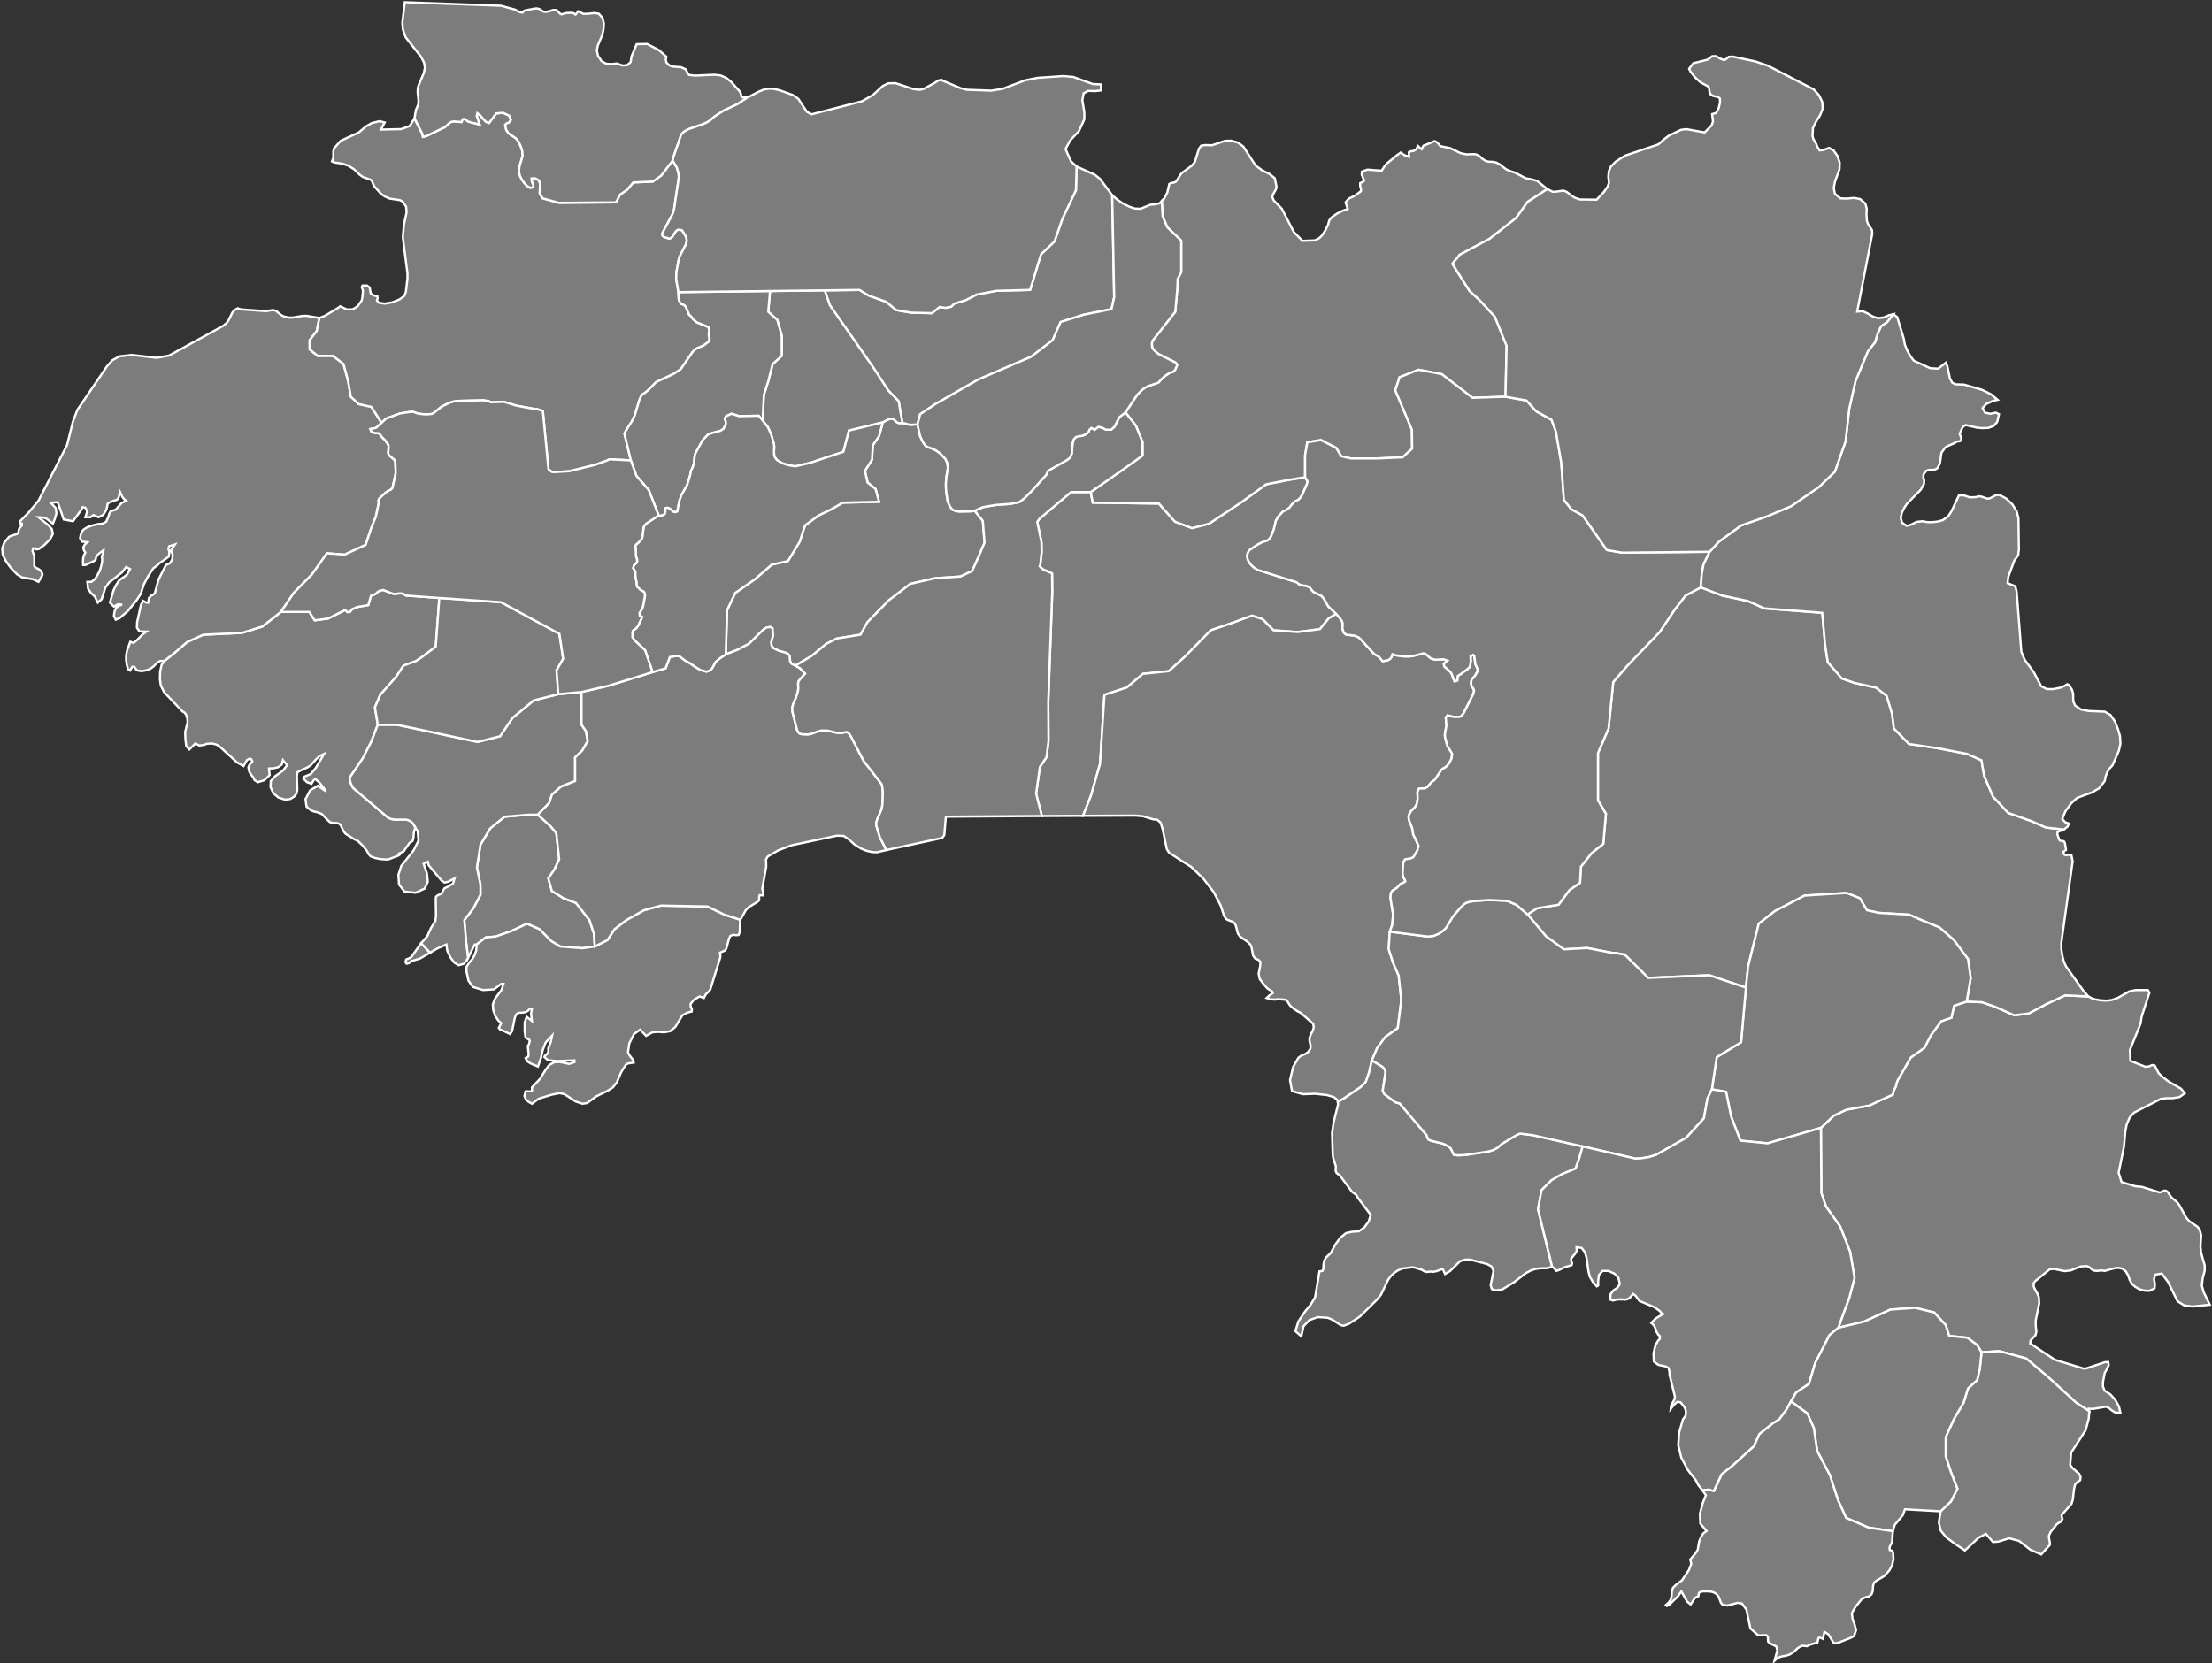 <?xml version="1.0"?>
<!--
************* Copyright (c) 2017 Pareto Softare, LLC DBA Simplemaps.com *******************		
************* Free for Commercial Use, full terms at  http://simplemaps.com/resources/svg-license ************
************* Attribution is appreciated! http://simplemaps.com ***************************
-->
<svg baseprofile="tiny" fill="#7c7c7c" height="752" stroke="#ffffff" strokeLinecap="round" strokeLinejoin="round" strokeWidth="2"  version="1.2" viewbox="0 0 1000 752" width="1000" xmlns="http://www.w3.org/2000/svg">
 <rect width="100%" height="100%" fill="#333333" stroke="none"/>
 <path d="M944.5 638.1l-5.9-3.8-12.9-11.8-9.7-8.2-12.1-3.3-8.1 0.5-2-3.3-4.5-3.3-8.1-0.8-1.6-4.9-5.2-5.7-8.5-2.1-11.3 0.8-11.8 5.4-11.7 2.8 2-5.7 2.9-7.8 2.4-9-2-11.8-4.5-11.5-6.4-9-2.1-6.1-0.2-29.5 5.8-5.5 5.7-2.7 10.4-1.9 5.7-2.7 4.9-2.2 0.3-1.5 1.1-2.3 0.3-1.4 0.5-1.3 5.9-10.3 6.2-4.4 3-5.8 4.6-6.2 4.6-1.6 1.2-5.4 5.7-1.9 6.9 0.3 5.8 2 8.8 3.9 6.5-0.8 8.1-4.3 8.4-3.9 10.5 0.5 2.2 1.1 2.9 0.6 3.1 0.2 2.4-0.3 2.8-1 5.1-2.9 2.8-0.6 5.6 0 0.7 1.2-3.5 10.8-0.5 3.2-4.8 11.9 0.2 4.9 6.8 2.7 1.7-0.2 1.3-0.6 1.2 0.2 1.8 3.5 1.5 1.5 3 2.3 5.6 3.2 1.7 2.1-2.4 1.7-3.2 0.5-2.7 0-2.5 0.3-12.1 6.2-2 2.2-1.4 3.3-0.6 3.2-0.6 6.7-2.4 11.8 1.3 4.2 6.2 1.9 3 0.3 8 2.5 0.6-0.1 1.4-0.7 0.8 0 0.9 0.6 1.1 1.7 0.6 0.8 2.6 2.2 0.9 1.2 3.2 5.8 1.3 1.5 3.7 2.5 1 1.2 0.7 2.6-0.3 5.2 0.3 2.9 1.6 5.6 0 2.4-0.9 3.4-0.4 3.3 0.8 2.9 2.8 5.8-7.8 0.8-3.8-0.5-3-1.9-4.2-8.6-2.9-3.9-3 0.5-0.5 2.1 0.4 2.2-0.2 1.9-2.3 1.1-2.3-0.1-2.2-0.6-1.9-1.1-1.5-1.3-1-1.8-0.7-2-1-1.8-1.6-1.3-1.9-0.4-2.1 0.3-4 1.1-1.3-0.2-2.3 0.2-1.1-0.1-0.9-0.4-1.5-1.3-1.1-0.4-2.7 0.2-4.5 1.8-2.8 0.3-4.8-1-1.9 0.2-6.5 5.3-0.7 0.9 0 1.6 0.7 1.5 0.9 1.5 0.7 1.7 0.2 2.8-1.6 7.8 0 2.5 0.3 2.6-0.4 1.6-2.2 2.3-0.2 1.4 11.2 7.4 13.1 4 1.3-0.2 8.1-2.7 1.6-0.1 0.2 1.4-0.8 1.8-1 1.7-0.8 4.2 0 2 0.8 1.9 2.5 1.6 2.2 2.4 1.7 3 0.7 3-2.4-0.2-1.6-1-1.3-1.1-1.3-0.5-5.7 1-2-0.1 0.2 1.1z" id="GIN5627" name="Beyla">
 </path>
 <path d="M198.6 270.4l-1.6 22-6.5 4.9-2.4 1.6-5.7 2.1-3.2 4.9-7.3 8.3-2.4 5.7 1.3 7.8-3 7.8-3.8 7.4-5.2 7.7-0.5 0.7-0.2 1 0.4 1.7 0.9 1.9 0.6 0.7 15.4 13.1 1.3 0.6 1.6 0.3 5.2 0 0.9 0.2 1.3 0.6 1.1 1.1 1.3 2.2 0 0.3-0.5-0.4-0.5 1.8-0.2 2.6-0.4 1.3-1.4 0.9-2.7 3.9-1.9 0.8 0.2 0.6-0.6 0.4-4.7 1.8-3.4-0.2-2.4-0.5-2-0.7-0.9-1-0.8-1.5-1.9-2.4-2.2-2.1-2-1-3.6-2.3-0.8-1-1.6-3.2-1.2-0.6-2.3-0.1-1.1-0.3-1-0.9-2.7-2.8-2-0.8-1.4-0.3-1.4-0.5-2.1-1.7-0.5-3.4 2.1-4 3.5-2.1 3.6 2.5-1-1.6-1.9-2.3-1.8-1.6-0.7 0.4-1.1 1.7-2-0.7-1.6-1.6 0.4-0.9 2.9-1.2 2.3-2.8 3.7-6.3-2 1-1.4 1.2-2.7 3-1.4 0.9-3.7 1.7-0.9 0.6-0.2 1.7 0.2 6.3-0.4 1.6-1.1 1.4-1.7 1-2.3 0.3-3.1-1-2.3-2-1.2-2.7 0.1-2.7 2.1-2.3 3.4-2.4 1.9-2.5-1.9-2.3-0.5 2-1.6 1.2-2 0.5-2.2 0.1 0.3 3-2.4 2.3-3 0.9-1.5-1-0.4-1-0.9-1.2-1-1.5-0.4-2 0.4-1 1.4-1.7-0.5-1-0.7-0.3-1.3 0.7-1.5 2.7-3-1.7-8.1-7.4-1.4-0.7-1.8-0.4-2.1 0.1-1.8 0.6-1.8 0.2-1.8-0.9-2.7 2.7-1.4-1.5-0.4-3.3-0.1-3.1 1.1-4.4-0.1-1.7-0.6-1.8-0.7-0.9-0.9-0.5-8.3-8.7-1.5-3-0.4-2.9 0.1-3.5 0.7-3.1 1.3-1.7 5-4 5.2-4.5 7.3-3.3 17.4-0.8 9.3-2.9 8.4-6.6 12.8 0 2.5 3.8 6-0.8 7.8-3.9 1 1 1.1-0.1 0.9-1.2 2.3-1 5.1-0.9 1.2-4.2 1.2-0.4 1.1-0.6 0.9-0.9 1.1-0.5 1.3-0.2 3.6 1.4 1.3 0.4 2.5-0.3 1.5 0.1 1.3 0.9 15.1 1.1z" id="GIN5628" name="Boffa">
 </path>
 <path d="M144.4 143.8l-1.2 5.9-3.2 4.1 0 4.2 3.6 2.9 6.9 0 4.8 3.7 2.1 7.8 1.2 7 3.6 3.3 5.7 1.3 4.6 7.2-2.5 2.3-2.6 0.5 0.6 1.3 1.4 0.5 1.7 0.1 0.6 0.4 1.2 1.6 1 0.9 1.6 2.2 0.2 0.9-0.2 3 0.3 0.9 2.6 2.2 0.3 0.7 0.2 5-0.2 1.3-1.3 5.7-0.8 0.8-1.3 0.6-1.1 0.8-2.7 2.5-0.4 0.8 0.1 1.4-1.3 6.1-2.1 5.2-2.5 7.5-9.5 4.4-8-0.6-6.8 9.6-8.1 8.2-5.9 8.7-8.4 6.6-9.3 2.9-17.4 0.8-7.3 3.3-5.2 4.5-5 4-2.1 0.1-1.5 1-1.3 1.4-1.5 1.1-1.8 0.7-2.3 0.4-2.1-0.4-1.1-1.6-0.9 0-1 1.7-0.9-0.6-0.6-2-0.3-2.4 0.1-2.4 0.4-1.8 1.4-3.8 1.5 0.5 1.8-1.5 2-2.1 2-1.5-3.2-0.1-1.1-1.7 0.1-2.5 1.7-7.7 1-1.9 1.5 0.8 0.8 0 0.3-2 1-1.1 1.1-0.6 0.6-0.6 1.7-6.2 3.3-6.5 1.8-0.8 1.1-1.8 0.1-2.2-0.7-1.9 1.8-2.6-2.6 0.8-0.4 1.1 0.5 1.5-0.3 2.1-4.5 3.2-0.5 0.6-2 1.5-2.3 3.5-1.9 3.6-1.5 4.5-1.9 2.9-3.8 4.7-3.8 3.3-1.8 0.7-0.8-1.7 0.3-2.1 0.7-1.5 1.2-1 1.5-0.5-1.8-0.2-1.9 1.1-1.8-1.8 1.6-5.5 1.1-2.3 1.4-2.2 0.9-0.7 1.9-1.3 0.9-0.8 1.3-2.4-1.8-0.9-1.8 2.4-6 4.7-1.6 2.3-1.6 5.1-1.8 1.6-1.3-2.7-1.8-1.7-1.3-1.9-0.3-3.1 1.8 0 1.6-1.2 1.2-1.9 0.9-1.7 0.6-1.8 0.5-2.1 0.1-1.7-0.2-1 0.6-1.4 0.2-1.5-2.5 1.9-0.8 1.1-0.3 1.3-0.7 0.6-3.9 1.8-1 0-0.1-1.6 0.1-1.4 0.3-1.4 0.7-1.2-0.8-1.3-0.1-1.2 0.6-1.1 1.2-1.1-2.5-0.3-0.8-1.6 0.4-2 1-1.7 1.7-1.1 2.4-0.9 2.5-0.6 2.2-0.2 1.6-0.9 0.9-2 0.6-1.9 0.6-0.9 2.2-0.6 2.6-3 2.1-1.1-1-0.8-0.7-0.9-1-2.2-0.7 2.6-0.7 0.9-1.7 0.5-2.1 0.9-0.4 0.3-0.6 2.8-1.4 2.3-2.1 1.1-2.4-1-1.3 1-2.3 0 0.8-2.6-0.8-1.7-1.2-0.3-0.7 1.3-3.7 5.1-4.2-0.8-2.7-7.8-3.2 0.2 2.3 2.4 0.3 2.5-0.7 2.4-0.9 2.2-2.8-2.2-1.6-0.6-2.1-0.1 4.4 3.5 1.6 1.8 0.5 2.2-1.3 2.5-2.6 2.6-2.5 1.8-1.1 0.1-0.2-0.4-1.3 0-0.2 1.3 0.8 2 0 4.7 0.6 0.7 1.3 0.6 1.2 0.9 0.6 1.5-0.2 0.7-1.6 2.7-2.5-1.2-4.9-0.8-2.3-1.4-2.9-3-2.2-3.1-1.4-2.9-0.2-2.7 0.9-2.6 2.1-2.6 1-0.5 2.6-0.8 0.6-0.5 0.5-2 1.2-1.4 0-0.8-0.6 0-0.2-1.1 3.8-3.9 4.5-5.4 12.9-25.1 2.7-10.8 2-5.2 13.4-19.7 2.4-2.7 3.3-1.8 5.5-0.6 11.2 1.3 5.6-1 24.4-13.4 1.7-1.4 0.9-1.3 1.6-3.3 1-1.2 1.5-0.8 1.4 0.5 11.3 0.8 3.1-0.5 1.4 0.3 2.3 1.9 1.3 0.7 2.2 0.5 1.9 0 4-0.7 2.1-0.1 5.9 1z" id="GIN5629" name="Boke">
 </path>
 <path d="M194.4 430.8l-4.6 2.7-3.8 1.1-1.1 0.9-1.1 0.3-0.5-0.7 0.3-1.2 1.5-0.6 0.9-0.6 4.4-6.2 4 4.3z" id="GIN5630" name="Conakry">
 </path>
 <path d="M268.9 428l-5.6 0.8-10.1-0.8-4.1-2.5-5.2-5.3-5.7-2.5-6.9 3.3-7.2 2.5-4.5 0.4-4.1 3.2-0.9 0-3 6.1-0.9-7.3-0.8-9.8 4.1-5.4 3.2-6.1 0-4.5-1.6-7.8 1.6-10.3 4.4-7.4 6.5-5.3 10.9-0.9 4.1 0 5.6 5 2.8 3.3 1.3 11.9-2.1 4.5-2.8 4.1 1.6 5.7 5.3 3.3 5.6 2.1 6.1 7.8 2 6.1 0.4 5.8z" id="GIN5631" name="Coyah">
 </path>
 <path d="M604.1 277.6l-3.4 2-4 4.9-10.1 1.3-10.9-0.8-4.9-5-4.8-1.6-8.9 3.3-9.7 3.3-11.7 11.9-7.3 6.6-11.7 1.2-7.3 6.2-10.1 3.3-2 31.2-4.1 14.4-3.6 9.1-18.6 0.1-2.6-10.1 1.7-12.1 3-4.4 0.9-7.3-0.1-17.8 1.8-49.7-0.1-8.3-4.2-1.9-1.4-1.3 0.3-0.9 0.6-5.6-0.1-4.5-1.9-9.1 1.1-1.5 14.2-12 8.9 0 0.9 4.8 29.9 0.4 2.9 3.3 4.4 4.9 7.7 2.9 7.7-2 14.9-9.9 10.9-7.9 10.2-2 7.4-1.2 1.1 1.8-0.2 1.1-2.1 4.9-0.9 1.4-0.8 0.9-1.9 1-1.3 1.4-0.9 1.2-1.6 1.2-1.3 0.5-2.2 2.4-1.1 1.9-0.9 3.8-1.2 3.1-0.9 1.4-0.9 0.7-1.5 0.4-1.4 0.6-1.8 1-3.5 2.4-0.6 1.2-0.3 1.2 0.2 1.4 0.5 1.2 0.9 1.3 1.2 1.2 1.7 1.2 17.9 5.7 1.1 0.9 1.4 0.5 1.9 0.2 1.5 0.7 1.3 1.7 0.6 0.5 3.4 1.6 1.1 1.3 1.8 3.2 0.4 0.5 3.4 3.2z" id="GIN5632" name="Dabola">
 </path>
 <path d="M408 191.3l0.9 0.1 2.5 0.7 3.4-0.2 1.2 5.4 1.3 2.7 1.2 1.7 1.3 0.6 1.5 0.5 1.9 0.9 1.9 1.4 2.3 2.4 0.9 2 0.2 2.3-0.7 4.2-0.2 3 0.1 2.9 0.7 4.7 1 2.3 1.1 1.5 1.4 0.6 1.5 0.3 5.8-0.1 1.4-0.3 3.7 4.6 0.8 9.9-2.8 6.6-2.8 6.2-5.3 2.5-11.7 0.8-10.9 2.5-9.7 7.4-9.7 9.9-3.2 5.7-10.6 1.7-4.8 2.4-6.5 5.4-7.5 4.5-1.7-0.8-0.7-1.1-0.3-2.7-0.9-0.9-1.3-0.5-2.6-0.7-2.6-1.3-0.7-1.1-0.2-1.4 0.8-2.9-0.2-3.5-1-0.6-1.7 0.3-1.5 1-6.4 6.3-5.1 2.7-5.4 2.1 0.6-20 3.7-7.8 8.9-6.2 7.6-6.6 7.3-1.6 5.3-8.7 2.4-7.4 6.1-4.5 6-2.9 4.9-2.9 16.5-0.4-1.6-5.8-3.6-2.9-1.2-5.3 3.2-5 0.4-6.6 2.8-4.1 1.7-6.2 2.3-1.3 1.6-0.4 1 0.3 1.4 1.3 0.8 0.4 1.8 0z" id="GIN5633" name="Dalaba">
 </path>
 <path d="M699.5 85.5l-8.9 5.8-5.2 7.3-12 9.4-13.5 7.2-1 1.4-1.2 1.3-1.1 1.4 7.7 12.2 4.8 4.4 6.7 7.3 5.3 13.2-0.5 23-14.9 0.5-13.9-10.7-10.5-2-8.6 3.4-1.9 5.9 7.5 17.8 0.1 8.6-4.3 3.9-11 0.5-12.5 0-4.3-1-2.2-3.7-6.9-3.6-6.2 1-1 5.9 0 9.9-7.4 1.2-10.2 2-10.9 7.9-14.9 9.9-7.7 2-7.7-2.9-4.4-4.9-2.9-3.3-29.9-0.4-0.9-4.8 14.9-10.4 8.5-6.1 0-6.1-3-7.4-4.7-6 5.4-8.1 2.1-2.1 1.2-0.9 1.5-0.8 4.7-1.6 1.5-1.7 1.6-1.4 2-1.3 1.6-0.5 0.9-1 0.9-2.1-0.7-1-7.8-3.9-2-1.7-0.8-1.1-0.2-1.8 0.3-1.4 10.3-13.1 0.9-10.1 0.2-4.8 1.6-3 0-14.3-6.3-6-2.1-5-0.4-6.9 1.1-1.1 1.4-2.7 0.9-3.9 0.9-0.5 1.1-0.1 1.1-0.5 1.9-3 0.7-0.9 4.4-3.2 1.5-1.8 1.8-5.9 1-1.4 1.8-0.3 3.1 0.1 5.9-2 2.7-0.1 3.2 0.9 2.4 1.8 5.5 8.5 3.1 2.3 3.1 1.5 2.5 2 0.8 3.9-0.3 1.2-1.4 2.4-0.2 1.1 0.7 1.5 3.6 3.7 5.4 10.5 3.9 4 5.6-0.2 2-1 1.3-1.3 1.5-2.3 1.2-2.5 0.5-1.9 1.1-1.4 2.4-1.7 2.8-1.4 2.1-0.7-1-3 1.5-1.7 2.7-1.3 2.7-2 0.1-0.9-0.4-1.5 0-1.3 1.3-0.6 0.5-0.5-1.1-2.8 0.1-1.3 2.5-0.9 6.4 0.5 1.3-2 0.9-1.1 4.7-3.9 1.7-1.2 1.8 1.2 2 0.7-0.1-2 0.8-0.5 1.2-0.1 1.3-0.7 0.8-1.6 1.7 1.5 0.8-1.6 5.1-2.1 1.1 0.6 1.5 1.7 4.4 0.9 4.8 2.3 2.6 0.5 3.3-0.1 0.9 0.1 1.4 0.6 1.8 1.6 1.1 0.7 1.3 0.4 2.3 0.1 1.3 0.3 1.7 0.9 2.7 2.1 1.7 0.8 2.5 0.8 4.7 2.5 2.7 0.5 2.5 0.7 4.6 3.7z" id="GIN5634" name="Dinguiraye">
 </path>
 <path d="M243.1 368.4l-4.1 0-10.9 0.9-6.5 5.3-4.4 7.4-1.6 10.3 1.6 7.8 0 4.5-3.2 6.1-4.1 5.4 0.8 9.8 0.9 7.3-1.8 2.6-2.5 0.7-1.9-1.2-1.8-2.4-1.4-3-0.4-2.8-4.1 1.8-3.3 1.9-4-4.3 2.8-3.2 1.6-3.6 2-3.2 0.3-2.2-0.1-7.8 0.1-1 0.7-0.6 1.8-0.8 1.3-2.4 1.9-0.9 2-1.3 0.7-2.3-2.8 1.5-1.7 0.4-1.3-0.8-5.9-7-0.4-1.6-1.9 0.9 1.5 4.3 0.4 3.8-1.4 3.1-4.1 1.9-5-0.5-2.5-3.2-0.3-4.4 1.3-4 5.6-7.1 2.2-4.4-0.4-4.5-0.7-0.6 0-0.3-1.3-2.2-1.1-1.1-1.3-0.6-0.9-0.2-5.2 0-1.6-0.3-1.3-0.6-15.4-13.1-0.6-0.7-0.9-1.9-0.4-1.7 0.2-1 0.5-0.7 5.2-7.7 3.8-7.4 3-7.8 8.5 0 10.5 2.2 26.1 5.6 10.2-2.6 5.5-8.2 9.7-8 11.1-2.8 10.5-1 0 14.8 2 2.9 0.8 4.5-2.4 4.2-3.3 3.2 0 10.7-6.4 2.5-4.1 3.7-1.2 3.7-5.2 5.3z" id="GIN5635" name="Dubréka">
 </path>
 <path d="M628.3 421.3l-0.5 7.9 2 6.2 2.5 5.7 1.2 11.1-1.6 12.7-5.7 4.1-3.6 4.9-2.4 5.6-1.2 5.3-1.5 4.3-0.5 0.7-1.9 1.8-7.5 5.1-2.8 1.6-0.2-0.9-1.6-1.3-3.1-0.9-5.4-0.6-5.5 0.2-4.9-1.4-0.9-5 1.4-5.9 2.4-4.2 1.4-1 1.5-0.6 1.4-0.9 1.1-1.6 0.1-1.3-0.5-2.3 0-1.2 0.6-1.7 0.8-1.5 0.5-1.5-0.2-1.7-5.7-5-1.4-0.7-1.8-1.2-1.6-1.4-1.6-2.5-1.3-0.2-2.7-0.2-0.9 0.2-2.4-0.1-1.7-0.6 1.3-1.2 1.5-1-0.3-0.8-2.1-1.3-2-2.3-1.5-2-0.5-2.4 0.7-3.4 0.1-2-1-0.9-1.4-0.6-0.9-1.3-0.7-3.7-0.5-1.2-1.3-1.3-3.4-2.4-1-1.4-0.9-3.5-0.6-1.1-0.9-0.7-2.2-0.8-0.7-0.5-0.9-1.3-1.5-4.6-3.2-6.2-4.7-6.1-5.5-5.3-10-6.4-1-1.6-1.9-9-0.9-3-1.5-1.3-1.9-0.2-4.6-1.4-3.4-0.3-23.7 0.1 3.6-9.1 4.1-14.4 2-31.2 10.1-3.3 7.3-6.2 11.7-1.2 7.3-6.6 11.7-11.9 9.7-3.3 8.9-3.3 4.8 1.6 4.9 5 10.9 0.8 10.1-1.3 4-4.9 3.4-2 1.7 2 0.9 1.3 0.3 1-0.1 2.4 0.6 1.8 1.1 0.9 3.7 0.4 1.9 0.8 0.8 0.7 6.2 6.8 2.1 1.2 1.8 2.1 2.4-0.5 1-0.6 0.6-0.9 0.4-1.2 1.4 0.5 3.8 0.5 2.6 0 1.2-0.1 5.1-1.3 1.1 0.4 0.9 0.9 1.4 1.1 2 0.5 3.6-0.2 1.8 0.6-1.7 1.5 0.3 1.2 2.8 2.5 0.5 0.9 1 2.7 0.3 0.6 1.2-0.4 0.2-2 1.5-1 3.1-2.3 0.9-0.9 0.4-2.4-0.1-2.3 1.2-0.7 0.5 0.5 0.5 3.7 1.1 2.5-0.2 0.9-1 1.8-1.5 1.7-0.3 0.9 0 1.4 0.3 0.9 0.8 1.2 0.2 0.7-0.3 1.4-4.4 8.8-1 1.3-0.9 0.4-2.6 0-2.8-0.7-0.8 1 0.3 3.5-0.7 4.1 0.1 1.4 1.1 3.9 1.8 2.9 0.3 0.6-0.3 2.2-1.2 2.2-0.8 1-0.8 0.7-1.3 0.7-0.5 0.5-3 4.5-1.5 1-1.7 2.1-1.2 0.7-2.7 0.1-0.7 1.5 0.1 3.1-0.4 2.4-0.8 1.4-1.8 1.8-0.9 1.6-0.2 1.3 0.3 1.5 1.2 2.9 0.2 0.8 0.4 2.5 1 1.9 1.4 3.2-0.5 2-1.8 3.1-1.2 0.6-2.5 0.4-0.6 0.8-0.4 1.3-0.2 4.4 0.2 1.2 0.9 1.8 0.1 0.5-0.7 0.5-1.4 0.6-1.7 1.8-1.9 1.2-0.8 1.1-0.2 2.3 1.1 6.7 0 1.9-0.3 3.5-1.1 3.1z" id="GIN5636" name="Faranah">
 </path>
 <path d="M334.6 415.9l-0.2 5.7-0.5 1.2-1.1 0.1-1.3-0.2-1.3 0.5-0.6 1.2-1.2 4.4-0.6 1-2.3 1 0.2 1.9-4.6 14.8-0.6 0.8-1.4 1.3-0.9 1.7-1.9-0.7-2.3 1.3-0.7 0.7-1.1 1.4 0 1.1 0.6 1.2-0.1 1.1-1.9 0.5-2.3 1.2-3.2 5.3-2.3 1.9-2.8 0.5-2.6-0.2-2.6 0.2-2.9 1.6-2.7-2.8-2.8 2-2.1 4.2-0.6 4 0.6 1.3 1.8 2.3 0.2 1.1-2.6 0.4-0.8 0.4-1.3 1.9-1.1 1.9-1.8 4.3-1.8 2.3-2.5 1.6-5.1 2.5-4.1 3-2.1 0.3-3-1-5.1-3.3-2.2-0.5-3.5 0.7-5.9 1.8-3.1 2.3-1.6-0.9-1.2-1.1-0.6-1.5 0.5-2.1 2.4 0 0.5-0.2 0-1.6 3.6-3.8 2.6-4.2 1.6-2.1 2.3-1.3 2.4-0.1 4.3 0.9 2.4-0.8 0-0.8-8.1 0.3-3.9-0.4-1.6-1.4 0.2-0.5 1.2-1.1 0.4-0.7 0-1.8 1.1-2.7 0.6-2.9-2.9 3.1-1.3 3.3-0.8 3.6-1.4 4-3.3-1.4-1.4-0.9-0.9-1.5 1.2-0.7 0.2-1.3-0.4-3.5 0.5-0.7 0.4-1.6-0.2-0.5-1.7-1-0.4-2.8 0-4 0.9-2.6 2.4 1.9-0.4-3 0.1-1.3 0.3-1.3-1 0-0.8 1-1.1 0.6-1.4 0.2-1.8 0.1-0.9 0.6-0.7 1.4-1.3 6.3-0.9 1.3-3.1-1.5-1.4-0.5-0.6-0.8 1.1-2.1-1.3-1.2-1.4-2.1-0.9-2.6-0.2-2.6 1-2.6 2.9-3.9 0.9-2.8-1 0-3.3 2.5-4.9 0.3-4.6-1.4-2-2.8-0.9-4.1 0-2.2 1.4-2.1 1.3-1.5 1-1.8 0.7-2.1 0.2-2.6 4.1-3.2 4.5-0.4 7.2-2.5 6.9-3.3 5.7 2.5 5.2 5.3 4.1 2.5 10.1 0.8 5.6-0.8 5.7-2.9 3.2-4.9 5.3-4.1 8-4.5 7.7-2.1 21 0.4 7.7 3.7 7.1 2.3z" id="GIN5637" name="Forécariah">
 </path>
 <path d="M252.4 313.9l-11.1 2.8-9.7 8-5.5 8.2-10.2 2.6-26.1-5.6-10.5-2.2-8.5 0-1.3-7.8 2.4-5.7 7.3-8.3 3.2-4.9 5.7-2.1 2.4-1.6 6.5-4.9 1.6-22 27.9 1.9 26.4 14.3 1.7 11.3-3 5.2 0.8 10.8z" id="GIN5638" name="Fria">
 </path>
 <path d="M304.1 72.6l1.9 3.2 0.7 2.4 0.2 1.9-2.2 14.8-0.7 2-4.6 8.6 0 0.9 0.6 0.7 2.6 0.8 0.7-0.3 0.7-0.6 1.2-2 0.7-0.8 0.8-0.4 1.6 0.3 1.4 2.1 0.6 1.4 0.2 1.1-0.3 1.6-3.2 6.2-1.2 6.5-0.1 3.3 1 5.8 0.1 2.4 0.1 1.1 0.6 1.3 0.5 0.5 1.4 0.6 0.4 0.4 0.7 1.3 1.1 2.7 0.8 0.6 0.9 1.3 1.6 1.4 4.7 1.9 0.7 0.3 0.4 1.7-0.3 1.5 0.4 2.4-0.4 1-2.4 1.8-2.9 1.2-1.2 0.8-0.8 0.9-5.3 7.7-3.1 2.1-7.7 3.6-0.6 0.4-3.1 3.2-1.8 1.5-1.2 0.7-0.6 1-0.7 1.6-2 6.8-1.4 2.8-2.6 4.1-0.7 1.4 2.9 12.1-9.7-0.5-1.2 0.6-5.2 1.9-11.8 2.9-6.9 0.4-0.9-0.1-1.4-1-0.2-0.7-2.5-25.9-2.6-0.8-1.4-0.1-8.1-1.5-5.5-1.7-6 0.2-0.8-0.5-2.5-0.4-11.7 0.3-1.9 0.3-2.1 0.7-3.3 1.7-3.3 2.7-1.1 0.5-2.2 0.2-1.7-0.1-2.4-0.3-1.8-0.7-1.2-0.1-5.1 0.8-6.2 2.3-2 1.9-4.6-7.2-5.7-1.3-3.6-3.3-1.2-7-2.1-7.8-4.8-3.7-6.9 0-3.6-2.9 0-4.2 3.2-4.1 1.2-5.9 2.5-1 5.8-3.5 1.1-0.8 2.9 1.4 2.7 0 2.3-1.4 1.8-2.6 0.3-1.4 0.3-3.1-0.6-1.6 0.4-0.7 2 0 1.2 0.9 0.5 2.7 1.1 0.8 1.9 0.5 0.1 0.9-0.3 1 0.8 1 2.7 0.4 3.5-0.6 3.2-1.3 2.2-1.6 0.7-1.9 0.7-5.9 0-2.4-2.1-16.3 0.5-5.7 1.2-5.5-0.2-2.6-1.5-2.3-1.3-0.7-4.7-0.7-2.2-1-1.6-1.1-2.9-3.2-0.8-1.4-0.3-1-0.7-0.8-3.6-1.3-1.4-1-2.6-2.5-2.6-1.6-2.7-0.9-3.5-0.5-1.1-0.5 0.6-1.6 0-2.9 0.3-1.4 3-3.4 8.2-3.8 3.2-2.7 2.6-1.5 3.6-0.9 2.3 0.6-1.7 3.2 9.1-0.2 3.9-1.4 2.2-3.5 3.6 7.2 0.2 1.2 1.6-0.4 8.3-4 2-1.8 1-0.6 1.2-0.2 3.3 0.3 0.6-1.3 0.8-0.1 1.7 1.2 5.1 1.3-1.3-3.9 0.3-1.2 1.3 1 1.1 1.3 1.5 1.6 1.4 0.5 3.2-4.3 3.1-0.3 2.8 1.3 0.8 1.9-0.9 1.3-1 0.3-0.7 0.7 0.4 2.1 1.1 1.7 3.3 2.2 1.2 1.5 1 2.1 0.7 2.1 0.2 2.2-1.4 4.7-0.3 2.2 0.4 2.1 1 1.9 1 1.4 1.2 1.3 1.4 0.9 1.5-0.2 0-1-0.7-1.6-0.1-1.4 1.6-0.1 1.8 1 0.5 1.7-0.2 3.9 0.2 0.8 1.2 1.7 7.2 2 25.9-0.2 1.8-3.5 3.2-2.2 2.8-3.3 8.8-0.4 3.8-2.7 5.2-6.8z" id="GIN5639" name="Gaoual">
 </path>
 <path d="M715.5 518.4l-1.6 5.5-1.6 4.5-6.1 2.5-4.8 2.8-4.5 4.5-1.6 8.6 6.4 26.1-2.6 0.6-2.6 0-2.3 0.3-2.1 0.7-2.3 1.2-5.3 4.1-5.4 3.3-2.9 0.4-1.8-0.6-0.5-1.8 1.3-6.4-0.9-2-2-1.1-7.7-2-2.2 0-2.3 0.7-4.6 4.5-2.2 1.3-1.1-2.3-2.7 1-1.5 0.3-1.4-0.1-1.6 0.2-1.1-0.3-1.1-0.7-3.7-1.1-0.9 0-4.1 0.5-2 0.8-1.7 1.1-1.6 1.5-1.3 1.8-3.2 6.7-1.7 2.1-7.9 7.8-4.7 3.1-2.5 1-1.4-0.3-3.9-2.5-2-0.8-4.4-0.3-3.8 1.3-2.7 2.8-1 4.6-2.7-2.4 1.4-4.4 3.1-4.6 2.4-2.9 2-3.3 2-11.8 1.4-0.2 0.4-1.1 0-1.6 0.3-1.8 0.9-1.6 2.1-2 2.2-4 2.1-2.9 2.6-2.1 2.7-0.6 3.1-0.2 2.5-1.8 1.9-2.6 1-3-5.8-7.7-0.7-1.3-2-1.5-5.5-7.4-1.4-1-0.5-1 0.1-2.1-1.2-3.8-0.2-1.4-0.3-9.9 0.7-4.8 2-8-0.1-1.2 2.8-1.6 7.5-5.1 1.9-1.8 0.5-0.7 1.5-4.3 1.2-5.3 4.8 2.9 0.8 0.9 0.6 1.4-1.3 8.5 0.7 1.5 5 3.7 2 0.6 12.2 14.4 0.2 0.8 0.6 1.1 1.1 0.5 5.6 1.4 2 1 1.3 1 1.5 3 1.8 0.2 3-0.1 10.7-1.6 2.3-0.7 1.9-1 2-1.8 6.9-4.1 1.3-0.5 5.7 0.7 22.6 5.1z" id="GIN5640" name="Guéckédou">
 </path>
 <path d="M933.1 375.1l-2.9 1.1-0.1 1.2 0.9 2.5 0.5 0.3 1.5 0.2 0.5 0.8 0.5 3.1-1.3 1 0.6 1.2 0.5 0.2 2.6-0.2 0.6 3-5.1 36.7 0 3.1 0.5 3.1 0.6 2.4 1 2.2 7.9 11.1 2.2 2.5-10.5-0.5-8.4 3.9-8.1 4.3-6.5 0.8-8.8-3.9-5.8-2-6.9-0.3 1.8-10.6-1.2-8.6-6.4-8.6-6.5-5.7-8.1-3.3-5.7-2.5-13.7-0.8-5.3-1.2-3.2-5.4-6-2.4-19 1.2-13.4 7-7.3 5.7-4.8 19.3-1 9.6-16.6-5.6-27.6 1.2-10.7-10.6-0.5 0-3.9-0.7-1.2 0-11.3-2.2-10.5 0.6-8.1-5.9-8.3-9.9 4.3-2.8 9.7-1.6 4.9-6.6 4.8-3.3 0.4-7.3 4.9-6.2 5.2-4.1 1.2-13.6-3.6-6.1 0-21.4 4.8-11.1 2.1-21 6.4-7.4 14.6-15.2 6.9-10.3 4.8-6.2 6.9-3.7 9.7 3.7 11.7 2.5 7.3 3.3 26.2 2 1.3 14.4 1.2 7.9 6.4 7.4 5.7 2 9.7 2.1 4.8 3.7 2.5 8.2 0.8 6.6 6.8 7 13.4 2 12.9 2.5 6.5 2.9 1.2 7 4 9.4 6.9 7.4 10.5 3.7 6.5 2.9 8.2 0.9z" id="GIN5641" name="Kankan">
 </path>
 <path d="M889.1 452.9l-5.7 1.9-1.2 5.4-4.6 1.6-4.6 6.2-3 5.8-6.2 4.4-5.9 10.3-0.5 1.3-0.3 1.4-1.1 2.3-0.3 1.5-4.9 2.2-5.7 2.7-10.4 1.9-5.7 2.7-5.8 5.5-24.1 7-12.3-1.2-4.2-10.9-2.3-11.2-6.4-1.1 2.2-14.6 11-6.7 2.2-24.7 1-9.6 4.8-19.3 7.3-5.7 13.4-7 19-1.2 6 2.4 3.2 5.4 5.3 1.2 13.7 0.8 5.7 2.5 8.1 3.3 6.5 5.7 6.4 8.6 1.2 8.6-1.8 10.6z" id="GIN5642" name="Kérouané">
 </path>
 <path d="M359.6 301l2.1 1.2 2.3 2.4-2.5 2.8-0.5 0.7-0.2 0.9 0.1 2.3-0.2 1.5-0.9 2.8-1.2 2.7-0.4 1.5 0 1.9 2.2 8.6 0.9 1.3 1.1 0.4 2.5 0.1 1.3-0.1 3.9-1.4 1.4-0.3 1.4 0 1.4 0.1 3.7 0.9 1.9 0.2 2.8-0.5 1 0.5 1 1.5 5.7 11 8.2 10.6 0.3 1.4 0.2 2.1-0.1 4.6-0.2 2-0.3 1.4-2 4.6-0.4 1.4 0.1 1.3 1.6 5.3 2.9 5.7-4.2 1-2.3-0.1-2.2-0.5-2.6-1-3.2-2-2.4-2.2-2.4-1.6-3.1-0.1-20.3 4.3-6.1 2.3-4.8 2.8-0.8 1.3 0.1 3.2-1.8 10.1 0.5 2-0.3 1-1.4-0.1-0.2 0.6 0 1.7-0.6 0.6-4.2 2.6-1.2 1.2-2.2 3.9-0.4 0.5-7.1-2.3-7.7-3.7-21-0.4-7.7 2.1-8 4.5-5.3 4.1-3.2 4.9-5.7 2.9-0.4-5.8-2-6.1-6.1-7.8-5.6-2.1-5.3-3.3-1.6-5.7 2.8-4.1 2.1-4.5-1.3-11.9-2.8-3.3-5.6-5 5.2-5.3 1.2-3.7 4.1-3.7 6.4-2.5 0-10.7 3.3-3.2 2.4-4.2-0.8-4.5-2-2.9 0-14.8 12.1-2.8 14.9-4.6 5.1-1.6 5.9-1.7 1.9-5.1 3.4-0.6 1.2 0.4 2.2 1.7 2.2 1.2 2.1 1.5 2.8 1.7 2.7 0.7 1.5-0.5 1.1-1.1 1.5-2.8 1.9-1.6 2.7-1.8 5.4-2.1 5.1-2.7 6.4-6.3 1.5-1 1.7-0.3 1 0.6 0.2 3.5-0.8 2.9 0.2 1.4 0.7 1.1 2.6 1.3 2.6 0.7 1.3 0.5 0.9 0.9 0.3 2.7 0.7 1.1 1.7 0.8z" id="GIN5643" name="Kindia">
 </path>
 <path d="M690.6 413.5l8.3 9.9 8.1 5.9 10.5-0.6 11.3 2.2 1.2 0 3.9 0.7 0.5 0 10.7 10.6 27.6-1.2 16.6 5.6-2.2 24.7-11 6.7-2.2 14.6-2 4.2-1.6 8.9-8 8.8-13.6 7.7-3.2 1-3.7 0.6-2.5 0.1-23.8-5.5-22.6-5.1-5.7-0.7-1.3 0.5-6.9 4.1-2 1.8-1.9 1-2.3 0.7-10.7 1.6-3 0.1-1.8-0.2-1.5-3-1.3-1-2-1-5.6-1.4-1.1-0.5-0.6-1.1-0.2-0.8-12.2-14.4-2-0.6-5-3.7-0.7-1.5 1.3-8.5-0.6-1.4-0.8-0.9-4.8-2.9 2.4-5.6 3.6-4.9 5.7-4.1 1.6-12.7-1.2-11.1-2.5-5.7-2-6.2 0.5-7.9 17.2 2.2 2.6-0.3 2.4-1 2-1.4 1.4-1.5 2.8-4.7 3.5-4.1 1.6-1.6 0.9-0.6 1.6-0.5 2.2-0.4 6.7-0.4 7.3 0.3 1.2 0.2 3.9 1.7 5 4.3z" id="GIN5644" name="Kissidougou">
 </path>
 <path d="M502.8 88.3l0.9 46.1-1.2 5.4-12.5 2.5-10.5 3.3-3.6 8.2-9.7 7.5-23.9 10.3-19.4 11.1-6.9 4.6-1.2 4.6-3.4 0.2-2.5-0.7-0.9-0.1-0.9-4.8-0.8-5-4.8-5-6.7-10.3-11.5-16.5-8.1-11.6-2.4-6.8 15.8-0.2 4 2.5 8.1 2.9 4.4 3.7 6.9 1.2 9.3 0.2 3.5-2.8 2.6 0.4 2.6-0.5 1.4-1.4 5.2-1.6 4.9-2.5 8.9-1.7 15.3-0.4 4.9-16.1 6.1-5.8 3.6-10.3 6.1-12.9 0.3-10.7 8.2 3.7 2.4 1.9 5.5 7.4z" id="GIN5645" name="Koubia">
 </path>
 <path d="M337.7 44l-0.1 0.3-4.2 2.8-6.2 2.9-4.3 2.8-1.9 1.7-1.5 0.9-1.5 0.7-7 2.4-1.8 1.1-1.2 1.2-3.6 10.4-0.3 1.4-5.2 6.8-3.8 2.7-8.8 0.4-2.8 3.3-3.2 2.2-1.8 3.5-25.9 0.2-7.2-2-1.2-1.7-0.2-0.8 0.2-3.9-0.5-1.7-1.8-1-1.6 0.1 0.1 1.4 0.7 1.6 0 1-1.5 0.2-1.4-0.9-1.2-1.3-1-1.4-1-1.9-0.4-2.1 0.3-2.2 1.4-4.7-0.2-2.2-0.7-2.1-1-2.1-1.2-1.5-3.3-2.2-1.1-1.7-0.4-2.1 0.7-0.7 1-0.3 0.9-1.3-0.8-1.9-2.8-1.3-3.1 0.3-3.2 4.3-1.4-0.5-1.5-1.6-1.1-1.3-1.3-1-0.3 1.2 1.3 3.9-5.1-1.3-1.7-1.2-0.8 0.1-0.6 1.3-3.3-0.3-1.2 0.2-1 0.6-2 1.8-8.3 4-1.6 0.4-0.2-1.2-3.6-7.2 0.6-3.7 1.1-2.6 0.1-1.6-0.4-4 0.1-1.8 0.3-1.1 2.4-5.7 0.5-2.4-0.4-2.3-1.5-2.8-6.8-8.6-1.3-3.7-0.2-3.1 1.1-9.1 43.5 1.6 6.5 1.8 1.8 1.1 1.4 0.2 0.7-0.8 0.6-0.2 4.1-0.8 1.1-0.1 1.2 0.3 1.6 1.1 1.2 0.2 1.2-0.2 2.2-0.7 1.1 0 0.7 0.3 1.3 1.4 0.6 0.3 2.2-0.6 2.2-0.1 0.9 0.1 1.1 0.7 1.2-1.5 2.4 1.2 2.5-0.1 2.3-0.3 2.1 0.3 1.7 1.9 0.6 2.6-0.2 2.7-0.5 2.4-2 4.7-0.5 2.3 0.6 2.6 1.6 2.3 2 1.1 2.3 0.2 2.6-0.3 2.4 0.9 2.2-0.1 1.6-1.4 0.4-2.6 2.3-5.5 4.8-0.1 5.3 2.8 3.3 2.9-0.2 1.5 0.3 1.2 1.4 1.3 1.3 0.5 3.9 0.3 2.2 1 0.6 1.4 0.8 1.1 2.7 0.3 8.7-0.4 2.8 0.3 2.6 1.1 2.2 1.8 3.8 4.2 0.7 1.3 0.1 1 0.5 0.5 2.1 0z" id="GIN5646" name="Koundara">
 </path>
 <path d="M680.6 179.4l9.5 1.7 4.4 4.9 6.9 3.8 2 5.3 2.4 14 1.2 16.9 3.3 4.2 5.2 2.9 4.9 7 6 8.6 6.9 1.2 39.6-0.4-2.8 5.8-0.8 4.5-0.4 5.8-6.9 3.7-4.8 6.2-6.9 10.3-14.6 15.2-6.4 7.4-2.1 21-4.8 11.1 0 21.4 3.6 6.1-1.2 13.6-5.2 4.1-4.9 6.2-0.4 7.3-4.8 3.3-4.9 6.6-9.7 1.6-4.3 2.8-5-4.3-3.9-1.7-1.2-0.2-7.3-0.3-6.7 0.4-2.2 0.4-1.6 0.5-0.9 0.6-1.6 1.6-3.5 4.1-2.8 4.7-1.4 1.5-2 1.4-2.4 1-2.6 0.3-17.2-2.2 1.1-3.1 0.3-3.5 0-1.9-1.1-6.7 0.2-2.3 0.8-1.1 1.9-1.2 1.7-1.8 1.4-0.6 0.7-0.5-0.1-0.5-0.9-1.8-0.2-1.2 0.2-4.4 0.4-1.3 0.6-0.8 2.5-0.4 1.2-0.6 1.8-3.1 0.5-2-1.4-3.2-1-1.9-0.4-2.5-0.2-0.8-1.2-2.9-0.3-1.5 0.2-1.3 0.9-1.6 1.8-1.8 0.8-1.4 0.4-2.4-0.1-3.1 0.7-1.5 2.7-0.1 1.2-0.7 1.7-2.1 1.5-1 3-4.5 0.5-0.5 1.3-0.7 0.8-0.7 0.8-1 1.2-2.2 0.3-2.2-0.3-0.6-1.8-2.9-1.1-3.9-0.1-1.4 0.7-4.1-0.3-3.5 0.8-1 2.8 0.7 2.6 0 0.9-0.4 1-1.3 4.4-8.8 0.3-1.4-0.2-0.7-0.8-1.2-0.3-0.9 0-1.4 0.3-0.9 1.5-1.7 1-1.8 0.2-0.9-1.1-2.5-0.5-3.7-0.5-0.5-1.2 0.7 0.1 2.3-0.4 2.4-0.9 0.9-3.1 2.3-1.5 1-0.2 2-1.2 0.4-0.3-0.6-1-2.7-0.5-0.9-2.8-2.5-0.3-1.2 1.7-1.5-1.8-0.6-3.6 0.2-2-0.5-1.4-1.1-0.9-0.9-1.1-0.4-5.1 1.3-1.2 0.1-2.6 0-3.8-0.5-1.4-0.5-0.4 1.2-0.6 0.9-1 0.6-2.4 0.5-1.8-2.1-2.1-1.2-6.2-6.8-0.8-0.7-1.9-0.8-3.7-0.4-1.1-0.9-0.6-1.8 0.1-2.4-0.3-1-0.9-1.3-1.7-2-3.4-3.2-0.4-0.5-1.8-3.2-1.1-1.3-3.4-1.6-0.6-0.5-1.3-1.7-1.5-0.7-1.9-0.2-1.4-0.5-1.1-0.9-17.9-5.7-1.7-1.2-1.2-1.2-0.9-1.3-0.5-1.2-0.2-1.4 0.3-1.2 0.6-1.2 3.5-2.4 1.8-1 1.4-0.6 1.5-0.4 0.9-0.7 0.9-1.4 1.2-3.1 0.9-3.8 1.1-1.9 2.2-2.4 1.3-0.5 1.6-1.2 0.9-1.2 1.3-1.4 1.9-1 0.8-0.9 0.9-1.4 2.1-4.9 0.2-1.1-1.1-1.8 0-9.9 1-5.9 6.2-1 6.9 3.6 2.2 3.7 4.3 1 12.5 0 11-0.5 4.3-3.9-0.1-8.6-7.5-17.8 1.9-5.9 8.6-3.4 10.5 2 13.9 10.7 14.9-0.5z" id="GIN5647" name="Kouroussa">
 </path>
 <path d="M408 191.3l-1.8 0-0.8-0.4-1.4-1.3-1-0.3-1.6 0.4-2.3 1.3-15.3 3.7-2.5 9.6-15 5-6.8 1.6-2.9-0.5-3.2-1-2.2-1.4-0.9-1.2-0.3-0.9-0.1-1.4 0.1-2.8-0.2-1.2-1.2-4.1-1.5-3.3-2.3-2.9 0.5-11.6 2-6.2 2-7.8 4.1-3.7 0-9.1-2-7.1-4.1-3.7 0.8-9.4 24.7-0.3 2.4 6.8 8.1 11.6 11.5 16.5 6.7 10.3 4.8 5 0.8 5 0.9 4.8z" id="GIN5648" name="Labé">
 </path>
 <path d="M344.8 190.2l-1.8-2.2-8.8 0.2-3.5-1.1-2.4 1.1-0.5 0.8 0 0.7 0.4 1.3-0.1 0.9-1 2-1.4 0.9-3.7 1-1.9 0.7-2.4 2.5-3.3 6-0.4 1.6-0.2 2.5-0.6 2.1-0.9 1.9-0.2 1.5-1.5 4.9-2.5 4.3-1 2.8-0.9 4.7-1 0.3-1-0.3-1.2-1.2-1.2-0.5-0.8 0.1-0.3 0.6 0.1 1.1-0.3 1.1-1.3 0.7-1.4 0-4.5-11.6-5.6-6.4-2.5-7-2.9-12.1 0.7-1.4 2.6-4.1 1.4-2.8 2-6.8 0.7-1.6 0.6-1 1.2-0.7 1.8-1.5 3.1-3.2 0.6-0.4 7.7-3.6 3.1-2.1 5.3-7.7 0.8-0.9 1.2-0.8 2.9-1.2 2.4-1.8 0.4-1-0.4-2.4 0.3-1.5-0.4-1.7-0.7-0.3-4.7-1.9-1.6-1.4-0.9-1.3-0.8-0.6-1.1-2.7-0.7-1.3-0.4-0.4-1.4-0.6-0.5-0.5-0.6-1.3-0.1-1.1-0.1-2.4 41.4-0.5-0.8 9.4 4.1 3.7 2 7.1 0 9.1-4.1 3.7-2 7.8-2 6.2-0.5 11.6z" id="GIN5649" name="Lélouma">
 </path>
 <path d="M944.5 638.1l-0.2 3.3-1.4 5.3-6.6 10.2-0.4 5.5 1 1.4 3 2.6 0.7 1.5-0.2 1.4-1.7 1.3-0.6 0.7-0.5 2.2-0.5 4.5-0.6 2-4.4 5-0.1 0.5 0.4 1.4-0.6 1.1-1.5 0.9-0.6 0.5-2.7 3.4-0.7 1.6 0 1 0.4 2.2 0 1-3.9 4.3-4.9-2.1-5.1-4-4.5-1.2-4.8 1.5-2.5 0.2-3.2-3.7-3.4 1.8-6.1 5.7-4.1-2.7-4.3-3.2-2.5-3-0.9-3.7 0.8-5.1 4.7-4.5 2.9-5.7-2.9-7.4-2.4-7.3 0-8.6 3.7-8.2 4.4-7.4 2-6.5 4.1-3.7 1.2-4.9 0.8-7.7 8.1-0.5 12.1 3.3 9.7 8.2 12.9 11.8 5.9 3.8z" id="GIN5650" name="Lola">
 </path>
 <path d="M823.2 510l0.2 29.5 2.1 6.1 6.4 9 4.5 11.5 2 11.8-2.4 9-2.9 7.8-2 5.7-4 3.3-6.5 12.7-2.8 9.4-5.8 3.9-2.3 4-2.2 3.9-3.1 4.2-3 1.9-6 4.8-2.5 5.5-9.9 9-4.6 3.6-3.6 7.7-2.4-0.7-2.8 0.3-1.8-2.3-1.2-2.3-3.5-4.5-3-5.6-1.4-5.7 0.4-5.7 1.7-5.9 1.2-1.7 0.2-1.4-0.2-1.4-0.7-1.4-1.6-1.9-1.4-0.2-1.4 1.2-1.6 2 0.2-1.6 1.4-2.5 0.3-1.4-2.4-9.8-0.1-1.6-0.4-1.6-1.3-0.7-3.3-0.7-2-1.5-0.2-3.6 0.9-3.9 1.3-2.1 0.6-0.6 0.1-1.3-0.7-0.6-0.8-1.3-0.5-1.5-0.7-1.5-1.2-1.1 1.5-1.5 0.8-0.7 3.1-1.8-0.7-0.3-0.9-1.1-2.4-1.7-6.7-2.8-1.8-2.4-1.1-0.8-1.6 1.9-1 0.5-1.1 0.2-1.1-0.1-2.3 0-2 0.5-1.2-0.4 0.1-2.5 1.3-1.7 1.8-1.2 1.1-1.7-0.7-2.9-1.8-1.8-2.7-1.2-2.6 0-1.7 1.9-0.3 2.8 0 1.9-0.6 0.4-1.8-2-1.4-2.4-0.6-2.4-0.9-6.4-0.8-2.4-1.4-1.8-2.3-0.3 0.1 1.7-0.7 1.2-1.8 2.2 0 1 0.4 1.1-0.2 0.9-3.3 1-2.4 1.2-1.2 0.4-1.3-1.5-0.6-0.3-6.4-26.1 1.6-8.6 4.5-4.5 4.8-2.8 6.1-2.5 1.6-4.5 1.6-5.5 23.8 5.5 2.5-0.1 3.7-0.6 3.2-1 13.6-7.7 8-8.8 1.6-8.9 2-4.2 6.4 1.1 2.3 11.2 4.2 10.9 12.3 1.2 24.1-7z" id="GIN5651" name="Macenta">
 </path>
 <path d="M486.7 75.3l-0.3 10.7-6.1 12.9-3.6 10.3-6.1 5.8-4.9 16.1-15.3 0.4-8.9 1.7-4.9 2.5-5.2 1.6-1.4 1.4-2.6 0.5-2.6-0.4-3.5 2.8-9.3-0.2-6.9-1.2-4.4-3.7-8.1-2.9-4-2.5-15.8 0.2-24.7 0.3-41.4 0.5-1-5.8 0.1-3.3 1.2-6.5 3.2-6.2 0.3-1.6-0.2-1.1-0.6-1.4-1.4-2.1-1.6-0.3-0.8 0.4-0.7 0.8-1.2 2-0.7 0.6-0.7 0.3-2.6-0.8-0.6-0.7 0-0.9 4.6-8.6 0.7-2 2.2-14.8-0.2-1.9-0.7-2.4-1.9-3.2 0.3-1.4 3.6-10.4 1.2-1.2 1.8-1.1 7-2.4 1.5-0.7 1.5-0.9 1.9-1.7 4.3-2.8 6.2-2.9 4.2-2.8 0.1-0.3 1-0.3 4-2.1 2.6-1.1 2.2-0.4 2.4 0.1 2.8 0.7 5.8 2.1 2.4 1.7 3.9 5.9 2.1 1.1 22.8-5.9 4.9-2.8 4.5-4.1 2.4-1.2 3.3-0.1 8.2 2.7 2.8 0.3 1.8-0.4 5.1-2.8 1.5-1 1.5-0.3 0.5 0.4 8.1 3.4 2.8 0.7 11 0.4 5.1-0.8 10.3-3.9 5.6-1.1 11.6-0.8 4.5 0.4 8.8 3.2 3.8 0.2-0.1 2.7-2.5 0.3-3.3-0.1-2 1.1-0.6 3.1 0.9 5.5 0 3.2-2.5 5.4-3.8 4-2.2 4 2.5 5.6 2.5 2.3z" id="GIN5652" name="Mali">
 </path>
 <path d="M493.1 222.5l-8.9 0-14.2 12-1.1 1.5 1.9 9.1 0.1 4.5-0.6 5.6-0.3 0.9 1.4 1.3 4.2 1.9 0.1 8.3-1.8 49.7 0.1 17.8-0.9 7.3-3 4.4-1.7 12.1 2.6 10.1-43.4 0.3-0.7 8.3-0.9 1.3-25.3 5.5-2.9-5.7-1.6-5.3-0.1-1.3 0.4-1.4 2-4.6 0.3-1.4 0.2-2 0.1-4.6-0.2-2.1-0.3-1.4-8.2-10.6-5.7-11-1-1.5-1-0.5-2.8 0.5-1.9-0.2-3.7-0.9-1.4-0.1-1.4 0-1.4 0.3-3.9 1.4-1.3 0.1-2.5-0.1-1.1-0.4-0.9-1.3-2.2-8.6 0-1.9 0.4-1.5 1.2-2.7 0.9-2.8 0.2-1.5-0.1-2.3 0.2-0.9 0.5-0.7 2.5-2.8-2.3-2.4-2.1-1.2 7.5-4.5 6.5-5.4 4.8-2.4 10.6-1.7 3.2-5.7 9.7-9.9 9.7-7.4 10.9-2.5 11.7-0.8 5.3-2.5 2.8-6.2 2.8-6.6-0.8-9.9-3.7-4.6 3.8-1.6 6-1 5.9-0.4 4.4-0.8 2.3-1.7 3.8-3.8 0.4-0.5 5.8-6.4 0.8-1.8 8.6-4.9 1.4-1.1 0.7-1.7 0.4-4.8 0.5-1.7 1-1.1 1.6-0.4 1.2-0.1 2-0.9 0.9-0.9 0.5-1.1 0.8-0.7 1.5 0.8 1.7-1.3 1.7 0.4 1.7 0.9 2.3 0 1.5-1.3 2.2-4.3 2.8-2.2 4.7 6 3 7.4 0 6.1-8.5 6.1-14.9 10.4z" id="GIN5653" name="Mamou">
 </path>
 <path d="M933.1 375.1l-8.2-0.9-6.5-2.9-10.5-3.7-6.9-7.4-4-9.4-1.2-7-6.5-2.9-12.9-2.5-13.4-2-6.8-7-0.8-6.6-2.5-8.2-4.8-3.7-9.7-2.1-5.7-2-6.4-7.4-1.2-7.9-1.3-14.4-26.2-2-7.3-3.3-11.7-2.5-9.7-3.7 0.4-5.8 0.8-4.5 2.8-5.8 4.1-4.5 10.1-7.4 11.7-4.1 10.9-4.6 12.5-8.6 7.3-7 4.8-13.6 1.7-14.9 2.8-12.4 5.6-13.5 3.3-4.2 1.1-3.8 1.6-3.4 2.7-1.8 2.8-3.6 1.8 1.3 3 9.9 0.4 2.4 1.1 2.8 1.5 2.6 1.5 2 7.4 3.4 3.6 0.2 3.5-2.7 0.7 1.7 1.1 5.4 1.1 2 1.6 0.7 3.7 0.1 8.2 2.4 4 2 3 2.5-2.4 0.6-2.8 1.3-1.6 1.8 1.1 2.1 2.4 0.5 2.5-0.5 1.4 0.7-0.8 3.5-1.6 1.8-2.4 0.9-2.7 0.1-2.4-0.2-5.2-1.2-1.3 0.9-1.4 3.1 0.8 2-0.2 1-0.5 0.3-1.3 0.2-1.6 0.9-2.8 1.2-0.9 0.6-1.7 2.3-0.7 4.9-1.2 2.2-1.2 0.6-2.7 0.1-1.1 0.4-1.2 1.6-0.1 1.4 0.4 1.3-0.1 1.6-1.5 2.7-6.2 6.3-1.2 1.8-1.1 2.2-0.5 2.4 0.6 2.2 2.1 1.4 2.1-0.6 2.3-1.2 2.7-0.3 2.2 0.4 2.5 0 2.4-0.3 2.1-0.6 2.4-1.7 1.4-2.1 3.5-7.4 2.2 0 2.7 0.9 2.7-0.1 1.4-0.4 1.3 0.2 2.5 0.9 1.3-0.2 2.6-1.4 1.6-0.1 3 1.6 2.8 2.6 2 3.2 0.8 3.1 0.2 14.1-0.3 2.6-0.8 1.2-0.9 1.1-2.8 7.6-0.3 2.8 3.5 1.4 0.6 2.5 2.1 27.1 1.5 3.6 4.1 5.6 3.4 6.4 2.5 1.3 2.9 0 3.1-0.6 2-0.8 1.2-0.8 0.9 0.4 1.3 2.1 0.5 1.7 0.1 3.6 0.8 1.8 2.6 1.8 3.5 0.7 7.3 0.3 2.6 1.5 2 2.9 1.4 3.5 0.9 3.1 0.2 3.5-0.7 3.2-2.9 6.6-1.4 1.5-1 1.7-0.7 1.9-0.4 2-2.6 3.3-3.1 1.8-6.8 2.5-2.6 2.4-2.7 3.7-1.4 3.4 1.3 1.5 1.7 0.6-0.6 1.4-1.6 1.3z" id="GIN5654" name="Mandiana">
 </path>
 <path d="M895.8 611.5l-0.8 7.7-1.2 4.9-4.1 3.7-2 6.5-4.4 7.4-3.7 8.2 0 8.6 2.4 7.3 2.9 7.4-2.9 5.7-4.7 4.5-16.1-0.9-1 2.7-3.6 4.3-0.9 2.9-10.9-1.6-10.2-4.4-3.7-8.1-3.6-11.1-5.8-11.1-1.5-10.3-2.9-6.6-7.4-5.5 2.3-4 5.8-3.9 2.8-9.4 6.5-12.7 4-3.3 11.7-2.8 11.8-5.4 11.3-0.8 8.5 2.1 5.2 5.7 1.6 4.9 8.1 0.8 4.5 3.3 2 3.3z" id="GIN5655" name="Nzérékoré">
 </path>
 <path d="M344.8 190.2l2.3 2.9 1.5 3.3 1.2 4.1 0.2 1.2-0.1 2.8 0.1 1.4 0.3 0.9 0.9 1.2 2.2 1.4 3.2 1 2.9 0.5 6.8-1.6 15-5 2.5-9.6 15.3-3.7-1.7 6.2-2.8 4.1-0.4 6.6-3.2 5 1.2 5.3 3.6 2.9 1.6 5.8-16.5 0.4-4.9 2.9-6 2.9-6.1 4.5-2.4 7.4-5.3 8.7-7.3 1.6-7.6 6.6-8.9 6.2-3.7 7.8-0.6 20-2.7 1.8-1.9 1.6-1.5 2.8-1.1 1.1-1.5 0.5-2.7-0.7-2.8-1.7-2.1-1.5-2.2-1.2-2.2-1.7-1.2-0.4-3.4 0.6-1.9 5.1-5.9 1.7-3.4-9.9-4.5-4.2-1.2-1.6 0-2.3 0.2-0.7 1.6-1.2 0.8-1.1 1.5-3.2 0.2-0.8-1-0.5-0.1-1.2 1.2-2 0.4-1.1 0.9-4.9-0.4-1.5-1.7-1-1.5-1.4-0.2-0.6-0.1-1.6-0.5-2.4 0-2.2-1-1.6 0.4-1.4 1-0.8 0.4-0.7 0-1-0.5-1.5-0.1-2.9-0.2-1.5 0.3-0.8 1.1-0.9 1.7-2 0.7-5.1 0.4-0.7 0.7-0.8 5-3.3 0.7-0.3 1.4 0 1.3-0.7 0.3-1.1-0.1-1.1 0.3-0.6 0.8-0.1 1.2 0.5 1.2 1.2 1 0.3 1-0.3 0.9-4.7 1-2.8 2.5-4.3 1.5-4.9 0.2-1.5 0.9-1.9 0.6-2.1 0.2-2.5 0.4-1.6 3.3-6 2.4-2.5 1.9-0.7 3.7-1 1.4-0.9 1-2 0.1-0.9-0.4-1.3 0-0.7 0.5-0.8 2.4-1.1 3.5 1.1 8.8-0.2 1.8 2.2z" id="GIN5656" name="Pita">
 </path>
 <path d="M855.9 142.1l-2.8 3.6-2.7 1.8-1.6 3.4-1.1 3.8-3.3 4.2-5.6 13.5-2.8 12.4-1.7 14.9-4.8 13.6-7.3 7-12.5 8.6-10.9 4.6-11.7 4.1-10.1 7.4-4.1 4.5-39.6 0.4-6.9-1.2-6-8.6-4.9-7-5.2-2.9-3.3-4.2-1.2-16.9-2.4-14-2-5.3-6.9-3.8-4.4-4.9-9.5-1.7 0.5-23-5.3-13.2-6.7-7.3-4.8-4.4-7.7-12.2 1.1-1.4 1.2-1.3 1-1.4 13.5-7.2 12-9.4 5.2-7.3 8.9-5.8 2.4 1.2 1.3 0 2.8-0.4 0.9-0.1 1.4 0.6 2.2 1.7 1.4 0.9 2.4 0.8 7.5 0.1 3.3-3.5 1.6-2.3 0.7-1.8-0.3-2.8 0.2-2.4 0.9-2.1 2.1-2.2 4.3-2.8 15.1-5.1 2.7-2.4 2.1-1.6 5.5-2.6 2.4-0.3 8.2 1.5 3.2-3.2 0.6-1.8-0.4-3.3 1.8-0.5 1.2-2.2 0.6-2.6-0.1-1.8-0.8-0.6-2.2-0.5-1.1-0.6-0.6-1.3-0.1-1.3-0.3-1-3.7-2-2.5-2.3-1.9-2.4-0.7-1.4 1.9-2.5 6.4-1.6 2.2-1.6 1.7 0 1.8 1.1 1.9 0.7 1-0.6 1-0.9 1.8-0.1 10.3 2.2 5.6 1.9 20.7 10.7 2.4 2.6 1.5 3.1 0.2 3.1-1.2 3-1.8 2.8-1.4 2.9-0.2 3.6 0.4 1.4 1.3 2.2 0.5 1.3 1 1.6 1.6-0.1 2.7-1 2 1.1 1.7 2.4 1.1 3.1-0.1 3.1-2 5.4-0.6 3 0.5 2.6 2.5 2.1 3 0.1 3.1-0.3 2.8 0.5 2.4 2.1 0.6 2.3-0.1 2.6 0.2 3 0.6 1.5 0.9 1.3 0.8 1.3 0.1 1.7-6.8 35.1 2.5-0.2 2.3 1.1 2.2 1.3 2.4 0.8 2.8-0.4 2.2-1 1.9-0.4z" id="GIN5657" name="Siguiri">
 </path>
 <path d="M525.2 90.9l0.4 6.9 2.1 5 6.3 6 0 14.3-1.6 3-0.2 4.8-0.9 10.1-10.3 13.1-0.3 1.4 0.2 1.8 0.8 1.1 2 1.7 7.8 3.9 0.7 1-0.9 2.1-0.9 1-1.6 0.5-2 1.3-1.6 1.4-1.5 1.7-4.7 1.6-1.5 0.8-1.2 0.9-2.1 2.1-5.4 8.1-2.8 2.2-2.2 4.3-1.5 1.3-2.3 0-1.7-0.9-1.7-0.4-1.7 1.3-1.5-0.8-0.8 0.7-0.5 1.1-0.9 0.9-2 0.9-1.2 0.1-1.6 0.4-1 1.1-0.5 1.7-0.4 4.8-0.7 1.7-1.4 1.1-8.6 4.9-0.8 1.8-5.8 6.4-0.4 0.5-3.8 3.8-2.3 1.7-4.4 0.8-5.9 0.4-6 1-3.8 1.6-1.4 0.3-5.8 0.1-1.5-0.3-1.4-0.6-1.1-1.5-1-2.3-0.7-4.7-0.1-2.9 0.2-3 0.7-4.2-0.2-2.3-0.9-2-2.3-2.4-1.9-1.4-1.9-0.9-1.5-0.5-1.3-0.6-1.2-1.7-1.3-2.7-1.2-5.4 1.2-4.6 6.9-4.6 19.4-11.1 23.9-10.3 9.7-7.5 3.6-8.2 10.5-3.3 12.5-2.5 1.2-5.4-0.9-46.1 2.2 1.9 2.6 1.8 2.8 1.4 2.6 0.9 2.6 0.1 4.4-1.8 2.2-0.2 2.1-0.5 0.9-1z" id="GIN5658" name="Tougué">
 </path>
 <path d="M855.7 692.4l-0.3 4.7-0.2 0.7-0.8 1.4-0.2 0.8 0.1 0.9 1.2 0.4 0.3 0.6 0.2 3.2-0.6 2.7-1.3 2.4-2.3 2.5-3.7 2.2-0.8 0.7-0.5 1.3-0.2 2.7-0.5 1.3-1.2 1-2.2 0.6-1.2 0.8-2.5 3.1-1.2 1.9-0.6 1.4 0.3 2.3 0.9 2.5 0.7 2.6-0.9 2.7-1.5 0.8-5.8 2.3-1.8 0.2-2.6-4.1-1.7-1.1-0.7 3.2-1.4-0.6-0.6 0.2-0.5 2.1-0.6 0.1-3 0.9-1 0.6-2.4-0.2-1.8 1-1.7 1.6-1.9 1.3-1.8 0.6-1.8 0.3-1.9 0.6-1.5 1.4 1.3-4.7-0.5-1.8-2.7-1.3-1-0.9-0.1-2.3-0.7-0.6-3 0.1-0.8-0.1-3.4-3.1-1.8-8.5-2-2.7-2-0.3-4.6 1.2-2.1-0.3-0.8-0.9-1-2.7-0.9-1.2-1.1-0.7-1-0.4-1.9-0.2-2.3 0-1.2 0.3-0.6 0.5-0.2 1.4-1.5 0.7-2 3-1.6-1.3-2.6-4.6-1.5 2.2-3.9 3.8-1.1 0.6-0.5-0.4 1.4-1.3 0.9-1.4 0.3-1.6 0.1-1.8 0.5-1.7 1.3-1.3 2.8-2.1 3.1-4.6 1.1-2.9-0.5-1.9 2.4-2.8 1-1.6 0.6-3.6 0.8-2 1.1-1.8 1.5-1.1-2.8-3.3-0.2-4.6 1.3-4.8 1.4-3.5-1.6-2.2 2.8-0.3 2.4 0.7 3.6-7.7 4.6-3.6 9.9-9 2.5-5.5 6-4.8 3-1.9 3.1-4.2 2.2-3.9 7.4 5.5 2.9 6.6 1.5 10.3 5.8 11.1 3.6 11.1 3.7 8.1 10.2 4.4 10.9 1.6z" id="GIN5659" name="Yomou">
 </path>
 <path d="M285.2 208.2l2.5 7 5.6 6.4 4.5 11.6-0.7 0.3-5 3.3-0.7 0.8-0.4 0.7-0.7 5.1-1.7 2-1.1 0.9-0.3 0.8 0.2 1.5 0.1 2.9 0.5 1.5 0 1-0.4 0.7-1 0.8-0.4 1.4 1 1.6 0 2.2 0.5 2.4 0.1 1.6 0.2 0.6 1.5 1.4 1.7 1 0.4 1.5-0.9 4.9-0.4 1.1-1.2 2 0.1 1.2 1 0.5-0.2 0.8-1.5 3.2-0.8 1.1-1.6 1.2-0.2 0.7 0 2.3 1.2 1.6 4.5 4.2 3.4 9.9-5.1 1.6-14.9 4.6-12.1 2.8-10.5 1-0.8-10.8 3-5.2-1.7-11.3-26.4-14.3-27.9-1.9-15.1-1.1-1.3-0.9-1.5-0.1-2.5 0.3-1.3-0.4-3.6-1.4-1.3 0.2-1.1 0.5-0.9 0.9-1.1 0.6-1.2 0.4-1.2 4.2-5.1 0.9-2.3 1-0.9 1.2-1.1 0.1-1-1-7.8 3.9-6 0.8-2.5-3.8-12.8 0 5.9-8.7 8.1-8.2 6.8-9.6 8 0.6 9.5-4.4 2.5-7.5 2.1-5.2 1.3-6.1-0.1-1.4 0.4-0.8 2.7-2.5 1.1-0.8 1.3-0.6 0.8-0.8 1.3-5.7 0.2-1.3-0.2-5-0.3-0.7-2.6-2.2-0.3-0.9 0.2-3-0.2-0.9-1.6-2.2-1-0.9-1.2-1.6-0.6-0.4-1.7-0.1-1.4-0.5-0.6-1.3 2.6-0.5 2.5-2.3 2-1.9 6.2-2.3 5.1-0.8 1.2 0.1 1.8 0.7 2.4 0.3 1.7 0.1 2.2-0.2 1.1-0.5 3.3-2.7 3.3-1.7 2.1-0.7 1.9-0.3 11.7-0.3 2.5 0.4 0.8 0.5 6-0.2 5.5 1.7 8.1 1.5 1.4 0.1 2.6 0.8 2.5 25.9 0.2 0.7 1.4 1 0.9 0.1 6.9-0.4 11.8-2.9 5.2-1.9 1.2-0.6 9.7 0.5z" id="GIN5660" name="Télimélé">
 </path>
 <circle cx="792.2" cy="308.9" id="0">
 </circle>
 <circle cx="682.3" cy="484.3" id="1">
 </circle>
 <circle cx="776.2" cy="676.9" id="2">
 </circle>
</svg>